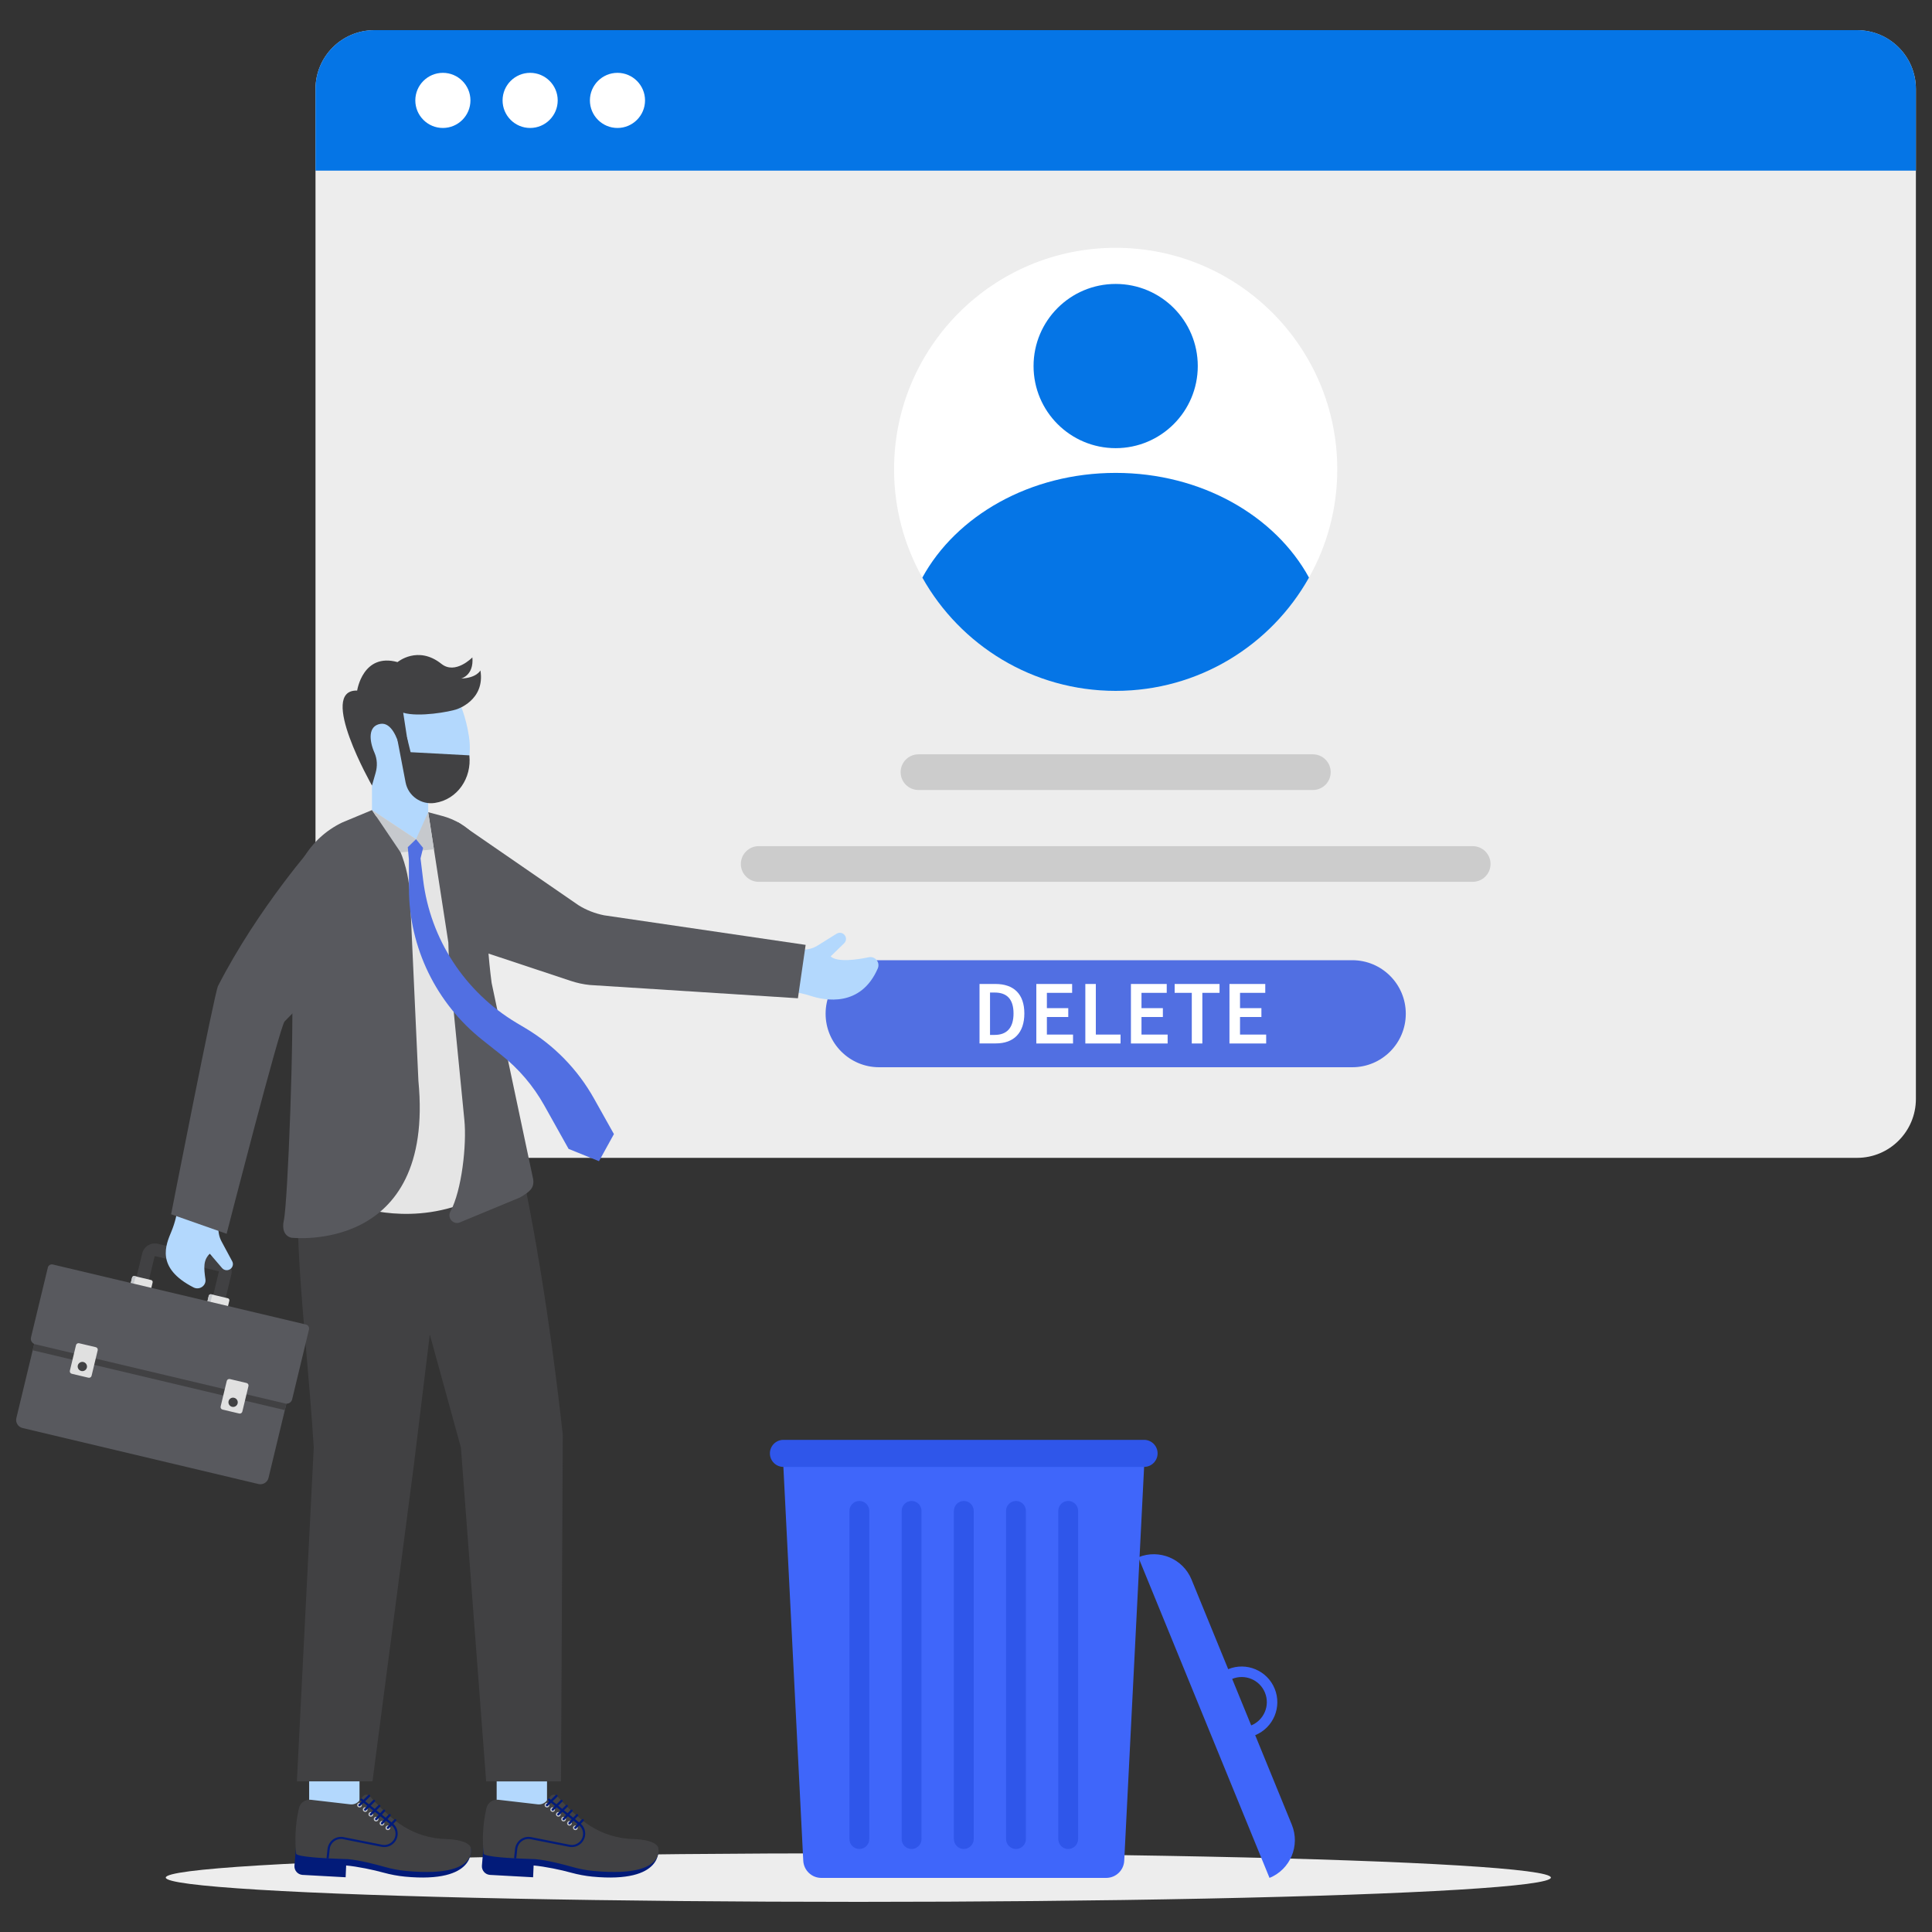 <svg xmlns="http://www.w3.org/2000/svg" enable-background="new 0 0 3000 3000" viewBox="0 0 3000 3000" id="Businessmanisdeletingaccount"><rect x="0" y="0" width="3000" height="3000" fill="#333333" stroke="none"/><g fill="#000000" class="color000000 svgShape"><g fill="#000000" class="color000000 svgShape"><g fill="#000000" class="color000000 svgShape"><g fill="#000000" class="color000000 svgShape"><g fill="#000000" class="color000000 svgShape"><path fill="#ededed" d="M2975,138.3v1568.1c0,50.5-40.9,91.5-91.3,91.5H581.1c-50.3,0-91.2-41-91.2-91.5V138.3
						c0-50.6,40.9-91.4,91.2-91.4h2302.6C2934.1,46.9,2975,87.7,2975,138.3z" class="colorededed svgShape"></path><path fill="#0575e6" d="M2975,138.2V265H489.9V138.2c0-50.5,40.9-91.4,91.3-91.4h2302.6C2934.1,46.8,2975,87.7,2975,138.2z" class="color3f98d7 svgShape"></path></g><g fill="#000000" class="color000000 svgShape"><path fill="#ffffff" d="M730.5 155.9c0 23.6-19.2 42.8-42.8 42.8-23.6 0-42.8-19.2-42.8-42.8 0-23.6 19.2-42.8 42.8-42.8C711.3 113.1 730.5 132.3 730.5 155.9zM866 155.9c0 23.6-19.2 42.8-42.8 42.8-23.6 0-42.8-19.2-42.8-42.8 0-23.6 19.2-42.8 42.8-42.8C846.8 113.1 866 132.3 866 155.9zM1001.6 155.9c0 23.6-19.2 42.8-42.8 42.8s-42.8-19.2-42.8-42.8c0-23.6 19.2-42.8 42.8-42.8S1001.6 132.3 1001.6 155.9z" class="colorffffff svgShape"></path></g></g><g fill="#000000" class="color000000 svgShape"><path fill="#ffffff" d="M2076.5,728.8c0,61-15.9,118.4-43.9,168.1c-58.9,105-171.2,175.9-300.2,175.9
					c-129,0-241.3-70.9-300.2-175.9c-27.9-49.7-43.9-107.1-43.9-168.1c0-190,154-344,344-344
					C1922.5,384.8,2076.5,538.8,2076.5,728.8z" class="colorffffff svgShape"></path><g fill="#000000" class="color000000 svgShape"><circle cx="1732.4" cy="568.4" r="127.5" fill="#0575e6" class="color3f98d7 svgShape"></circle><path fill="#0575e6" d="M2032.6,896.9c-58.9,105-171.2,175.9-300.2,175.9c-129,0-241.3-70.9-300.2-175.9
						c52.5-96,167.2-162.6,300.2-162.6C1865.4,734.3,1980.1,800.9,2032.6,896.9z" class="color3f98d7 svgShape"></path></g></g><path fill="#516fe2" d="M2099.8,1657.2h-734.7c-45.9,0-83.1-37.2-83.1-83.1v0c0-45.9,37.2-83.1,83.1-83.1h734.7
				c45.9,0,83.1,37.2,83.1,83.1v0C2182.9,1620,2145.7,1657.2,2099.8,1657.2z" class="colore25651 svgShape"></path><g fill="#000000" class="color000000 svgShape"><path fill="#cccccc" d="M2038.6 1226.7h-612.4c-15.3 0-27.7-12.4-27.7-27.7l0 0c0-15.3 12.4-27.7 27.7-27.7h612.4c15.3 0 27.7 12.4 27.7 27.7l0 0C2066.3 1214.3 2053.9 1226.7 2038.6 1226.7zM2286.8 1369.3H1178.1c-15.3 0-27.7-12.4-27.7-27.7l0 0c0-15.3 12.4-27.7 27.7-27.7h1108.7c15.3 0 27.7 12.4 27.7 27.7l0 0C2314.5 1356.9 2302.1 1369.3 2286.8 1369.3z" class="colorcccccc svgShape"></path></g></g><g fill="#000000" class="color000000 svgShape"><path fill="#ffffff" d="M1521 1527.9h24.6c28.3 0 45 15.3 45 45.8s-16.7 46.5-44.2 46.5H1521V1527.9zM1544.5 1607c18.6 0 29.3-10.6 29.3-33.3 0-22.7-10.7-32.5-29.3-32.5h-7.2v65.8H1544.5zM1609.2 1527.9h55.6v13.8h-39.2v23.7h33.2v13.8h-33.2v27.3h40.6v13.8h-57V1527.9zM1685.2 1527.9h16.4v78.6h38.4v13.8h-54.7V1527.9zM1756.1 1527.9h55.6v13.8h-39.2v23.7h33.2v13.8h-33.2v27.3h40.6v13.8h-57V1527.9zM1850.7 1541.7H1824v-13.8h69.7v13.8h-26.7v78.6h-16.4V1541.7zM1909.1 1527.9h55.6v13.8h-39.2v23.7h33.2v13.8h-33.2v27.3h40.6v13.8h-57V1527.9z" class="colorffffff svgShape"></path></g></g><g fill="#000000" class="color000000 svgShape"><ellipse cx="1332.8" cy="2915.5" fill="#ededed" rx="1075.4" ry="37.7" class="colorededed svgShape"></ellipse><g fill="#000000" class="color000000 svgShape"><g fill="#000000" class="color000000 svgShape"><g fill="#000000" class="color000000 svgShape"><rect width="79.6" height="78.2" x="770.5" y="2738" fill="#b3d8fd" transform="rotate(-90 810.28 2777.076)" class="colorfdbab3 svgShape"></rect></g><g fill="#000000" class="color000000 svgShape"><path fill="#021b79" d="M1022.2,2870.3c0,0,10.2,54.5-102.6,43.7c-11.1-1.1-22-3.2-32.7-6.1c-15.3-4.3-40.5-9.6-58.3-11.2
						l-0.8,18.3l-67.3-3.7c-7.2-0.7-12.5-6.8-12.2-14l3.4-40.9c0,0,113.1,3.3,115,4.2c1.9,0.9,98,21.5,98,21.5L1022.2,2870.3z" class="color2a2a2c svgShape"></path><path fill="#414143" d="M967.1,2906.4l-3.7,0.2c-11.5,0.5-25.3,0.1-41.6-1.4c-11-1-22-3.1-32.6-6.1c-15.3-4.3-40.6-10.8-58.4-12.3
						c0,0-13.4-0.3-29.2-1.1c-1.2-0.1-2.3-0.1-3.4-0.2c-2.7-0.1-5.4-0.3-8.1-0.5c-1.2-0.1-2.3-0.1-3.5-0.2c-2.1-0.1-4.2-0.3-6.2-0.5
						c-1.2-0.1-2.3-0.2-3.5-0.3c-14.4-1.3-26.1-3.2-26-5.9c-1-10.7-1.4-21.5-0.8-32.1c0.5-12.8,2.3-25.5,5.2-38.2
						c1.9-8.4,9.9-14.1,18.5-13.1l61.3,7.1c4.7,0.5,9.3-1.1,12.7-4.3c0.3-0.4,0.7-0.7,1-1.2l0.2-0.2l0.9-1.1l0.1-0.1l0.1-0.1
						l2.2-2.6l0.1-0.1l2.2-2.6l0.1-0.2c2.8-3.3,7.9-3.3,10.7-0.1c11.9,13.6,24.6,25.9,38.3,36.9c17.5,14.2,38.3,23.8,60.3,27.6
						c1.2,0.2,2.5,0.4,3.8,0.6c4.8,0.7,9.7,1.2,14.6,1.3c40.5,1.3,39.9,14.6,39.9,14.6S1030.9,2902.4,967.1,2906.4z" class="color414143 svgShape"></path></g><g fill="#000000" class="color000000 svgShape"><g fill="#000000" class="color000000 svgShape"><path fill="#c6c9cd" d="M845.7,2802.7c-0.2,2,1.3,3.7,3.4,3.9c2,0.2,3.8-1.3,3.9-3.3c0.2-2-1.3-3.7-3.4-3.9
							C847.7,2799.2,845.9,2800.7,845.7,2802.7z" class="colorc6c7cd svgShape"></path><g fill="#000000" class="color000000 svgShape"><path fill="#021b79" d="M849.2,2804.8c0.5,0,1-0.1,1.4-0.5l14.8-14.4c0.7-0.7,0.7-1.8,0-2.5c-0.7-0.7-1.8-0.7-2.5,0l-14.8,14.4
								c-0.7,0.7-0.7,1.8,0,2.5C848.4,2804.5,848.8,2804.7,849.2,2804.8z" class="color2a2a2c svgShape"></path></g></g><g fill="#000000" class="color000000 svgShape"><path fill="#c6c9cd" d="M854.5,2809.6c-0.2,2,1.3,3.7,3.4,3.9c2,0.2,3.8-1.3,3.9-3.3c0.2-2-1.3-3.7-3.4-3.9
							C856.5,2806.1,854.7,2807.6,854.5,2809.6z" class="colorc6c7cd svgShape"></path><g fill="#000000" class="color000000 svgShape"><path fill="#021b79" d="M858.1,2811.7c0.5,0,1-0.1,1.4-0.5l13.7-13.6c0.7-0.7,0.7-1.8,0-2.5c-0.7-0.7-1.8-0.7-2.5,0l-13.7,13.6
								c-0.7,0.7-0.7,1.8,0,2.5C857.2,2811.5,857.6,2811.6,858.1,2811.7z" class="color2a2a2c svgShape"></path></g></g><g fill="#000000" class="color000000 svgShape"><path fill="#c6c9cd" d="M863.3,2817c-0.2,2,1.3,3.7,3.4,3.9c2,0.2,3.8-1.3,3.9-3.3c0.2-2-1.3-3.7-3.4-3.9
							C865.3,2813.6,863.5,2815,863.3,2817z" class="colorc6c7cd svgShape"></path><g fill="#000000" class="color000000 svgShape"><path fill="#021b79" d="M866.8,2819.1c0.5,0,1-0.1,1.4-0.5l13.1-13.1c0.7-0.7,0.7-1.8,0-2.5c-0.7-0.7-1.8-0.7-2.5,0l-13.1,13.1
								c-0.7,0.7-0.7,1.8,0,2.5C866,2818.9,866.4,2819.1,866.8,2819.1z" class="color2a2a2c svgShape"></path></g></g></g><g fill="#000000" class="color000000 svgShape"><g fill="#000000" class="color000000 svgShape"><path fill="#c6c9cd" d="M871.5,2824.6c-0.1,2,1.5,3.7,3.5,3.7c2,0.1,3.7-1.5,3.8-3.5c0.1-2-1.5-3.7-3.5-3.7
							C873.3,2821,871.6,2822.6,871.5,2824.6z" class="colorc6c7cd svgShape"></path><g fill="#000000" class="color000000 svgShape"><path fill="#021b79" d="M875.1,2826.5c0.5,0,1-0.2,1.4-0.6l12.3-13.1c0.7-0.7,0.6-1.8-0.1-2.5s-1.8-0.6-2.5,0.1l-12.3,13.1
								c-0.7,0.7-0.6,1.8,0.1,2.5C874.3,2826.3,874.7,2826.4,875.1,2826.5z" class="color2a2a2c svgShape"></path></g></g><g fill="#000000" class="color000000 svgShape"><path fill="#c6c9cd" d="M880.6,2831.1c-0.1,2,1.5,3.7,3.5,3.7c2,0.1,3.7-1.5,3.8-3.5s-1.5-3.7-3.5-3.7
							S880.7,2829.1,880.6,2831.1z" class="colorc6c7cd svgShape"></path><g fill="#000000" class="color000000 svgShape"><path fill="#021b79" d="M884.2,2833c0.5,0,1-0.2,1.4-0.6l11.8-12.6c0.7-0.7,0.6-1.8-0.1-2.5c-0.7-0.7-1.8-0.6-2.5,0.1L883,2830
								c-0.7,0.7-0.6,1.8,0.1,2.5C883.4,2832.8,883.8,2833,884.2,2833z" class="color2a2a2c svgShape"></path></g></g><g fill="#000000" class="color000000 svgShape"><path fill="#c6c9cd" d="M889.8,2838.1c-0.1,2,1.5,3.7,3.5,3.7c2,0.1,3.7-1.5,3.8-3.5c0.1-2-1.5-3.7-3.5-3.7
							C891.5,2834.6,889.8,2836.1,889.8,2838.1z" class="colorc6c7cd svgShape"></path><g fill="#000000" class="color000000 svgShape"><path fill="#021b79" d="M893.3,2840c0.5,0,1-0.2,1.4-0.6l11.4-11.8c0.7-0.7,0.6-1.8-0.1-2.5c-0.7-0.7-1.8-0.6-2.5,0.1
								l-11.4,11.8c-0.7,0.7-0.6,1.8,0.1,2.5C892.5,2839.8,892.9,2840,893.3,2840z" class="color2a2a2c svgShape"></path></g></g></g><g fill="#000000" class="color000000 svgShape"><path fill="#021b79" d="M908.7,2847c0.1,6.2-2.6,12.1-7.3,16.1c-4.9,4.2-11.4,5.9-17.8,4.6l-59.5-11.8c-4.9-1-9.9,0.1-13.8,3.1
						c-4,2.9-6.6,7.3-7.1,12.2l-1.6,14.6c-1.2-0.1-2.3-0.1-3.4-0.2l1.6-14.7c0.7-5.8,3.8-11.1,8.5-14.6c4.7-3.4,10.7-4.8,16.6-3.6
						l59.5,11.8c5.3,1.1,10.7-0.3,14.9-3.9c4-3.3,6.2-8.3,6.1-13.4c-0.1-5.2-2.5-10-6.6-13.3l-48.7-39l2.2-2.6l48.7,38.9
						C905.7,2834.9,908.6,2840.8,908.7,2847z" class="color2a2a2c svgShape"></path></g></g><g fill="#000000" class="color000000 svgShape"><g fill="#000000" class="color000000 svgShape"><rect width="79.6" height="78.2" x="479.3" y="2738" fill="#b3d8fd" transform="rotate(-90 519.128 2777.076)" class="colorfdbab3 svgShape"></rect></g><g fill="#000000" class="color000000 svgShape"><path fill="#021b79" d="M731.1,2870.3c0,0,10.2,54.5-102.6,43.7c-11.1-1.1-22-3.2-32.7-6.1c-15.3-4.3-40.5-9.6-58.3-11.2
						l-0.8,18.3l-67.3-3.7c-7.2-0.7-12.5-6.8-12.2-14l3.4-40.9c0,0,113.1,3.3,115,4.2c1.9,0.9,98,21.5,98,21.5L731.1,2870.3z" class="color2a2a2c svgShape"></path><path fill="#414143" d="M676,2906.4l-3.7,0.2c-11.5,0.5-25.3,0.1-41.6-1.4c-11-1-22-3.1-32.6-6.1c-15.3-4.3-40.6-10.8-58.4-12.3
						c0,0-13.4-0.3-29.2-1.1c-1.2-0.1-2.3-0.1-3.4-0.2c-2.7-0.1-5.4-0.3-8.1-0.5c-1.2-0.1-2.3-0.1-3.5-0.2c-2.1-0.1-4.2-0.3-6.2-0.5
						c-1.2-0.1-2.3-0.2-3.5-0.3c-14.4-1.3-26.1-3.2-26-5.9c-1-10.7-1.4-21.5-0.8-32.1c0.5-12.8,2.3-25.5,5.2-38.2
						c1.9-8.4,9.9-14.1,18.5-13.1l61.3,7.1c4.7,0.5,9.3-1.1,12.7-4.3c0.3-0.4,0.7-0.7,1-1.2l0.2-0.2l0.9-1.1l0.1-0.1l0.1-0.1
						l2.2-2.6l0.1-0.1l2.2-2.6l0.1-0.2c2.8-3.3,7.9-3.3,10.7-0.1c11.9,13.6,24.6,25.9,38.3,36.9c17.5,14.2,38.3,23.8,60.3,27.6
						c1.2,0.2,2.5,0.4,3.8,0.6c4.8,0.7,9.7,1.2,14.6,1.3c40.5,1.3,39.9,14.6,39.9,14.6S739.8,2902.4,676,2906.4z" class="color414143 svgShape"></path></g><g fill="#000000" class="color000000 svgShape"><g fill="#000000" class="color000000 svgShape"><path fill="#c6c9cd" d="M554.6,2802.7c-0.2,2,1.3,3.7,3.4,3.9c2,0.2,3.8-1.3,3.9-3.3c0.2-2-1.3-3.7-3.4-3.9
							C556.5,2799.2,554.7,2800.7,554.6,2802.7z" class="colorc6c7cd svgShape"></path><g fill="#000000" class="color000000 svgShape"><path fill="#021b79" d="M558.1,2804.8c0.5,0,1-0.1,1.4-0.5l14.8-14.4c0.7-0.7,0.7-1.8,0-2.5c-0.7-0.7-1.8-0.7-2.5,0l-14.8,14.4
								c-0.7,0.7-0.7,1.8,0,2.5C557.3,2804.5,557.7,2804.7,558.1,2804.8z" class="color2a2a2c svgShape"></path></g></g><g fill="#000000" class="color000000 svgShape"><path fill="#c6c9cd" d="M563.4,2809.6c-0.2,2,1.3,3.7,3.4,3.9c2,0.2,3.8-1.3,3.9-3.3c0.2-2-1.3-3.7-3.4-3.9
							C565.3,2806.1,563.6,2807.6,563.4,2809.6z" class="colorc6c7cd svgShape"></path><g fill="#000000" class="color000000 svgShape"><path fill="#021b79" d="M566.9,2811.7c0.5,0,1-0.1,1.4-0.5l13.7-13.6c0.7-0.7,0.7-1.8,0-2.5c-0.7-0.7-1.8-0.7-2.5,0l-13.7,13.6
								c-0.7,0.7-0.7,1.8,0,2.5C566.1,2811.5,566.5,2811.6,566.9,2811.7z" class="color2a2a2c svgShape"></path></g></g><g fill="#000000" class="color000000 svgShape"><path fill="#c6c9cd" d="M572.2,2817c-0.2,2,1.3,3.7,3.4,3.9c2,0.2,3.8-1.3,3.9-3.3c0.2-2-1.3-3.7-3.4-3.9
							C574.1,2813.6,572.3,2815,572.2,2817z" class="colorc6c7cd svgShape"></path><g fill="#000000" class="color000000 svgShape"><path fill="#021b79" d="M575.7,2819.1c0.5,0,1-0.1,1.4-0.5l13.1-13.1c0.7-0.7,0.7-1.8,0-2.5c-0.7-0.7-1.8-0.7-2.5,0l-13.1,13.1
								c-0.7,0.7-0.7,1.8,0,2.5C574.9,2818.9,575.3,2819.1,575.7,2819.1z" class="color2a2a2c svgShape"></path></g></g></g><g fill="#000000" class="color000000 svgShape"><g fill="#000000" class="color000000 svgShape"><path fill="#c6c9cd" d="M580.4,2824.6c-0.1,2,1.5,3.7,3.5,3.7c2,0.1,3.7-1.5,3.8-3.5c0.1-2-1.5-3.7-3.5-3.7
							C582.1,2821,580.5,2822.6,580.4,2824.6z" class="colorc6c7cd svgShape"></path><g fill="#000000" class="color000000 svgShape"><path fill="#021b79" d="M584,2826.5c0.5,0,1-0.2,1.4-0.6l12.3-13.1c0.7-0.7,0.6-1.8-0.1-2.5c-0.7-0.7-1.8-0.6-2.5,0.1
								l-12.3,13.1c-0.7,0.7-0.6,1.8,0.1,2.5C583.1,2826.3,583.6,2826.4,584,2826.5z" class="color2a2a2c svgShape"></path></g></g><g fill="#000000" class="color000000 svgShape"><path fill="#c6c9cd" d="M589.5,2831.1c-0.1,2,1.5,3.7,3.5,3.7c2,0.1,3.7-1.5,3.8-3.5c0.1-2-1.5-3.7-3.5-3.7
							C591.3,2827.5,589.6,2829.1,589.5,2831.1z" class="colorc6c7cd svgShape"></path><g fill="#000000" class="color000000 svgShape"><path fill="#021b79" d="M593.1,2833c0.5,0,1-0.2,1.4-0.6l11.8-12.6c0.7-0.7,0.6-1.8-0.1-2.5c-0.7-0.7-1.8-0.6-2.5,0.1
								l-11.8,12.6c-0.7,0.7-0.6,1.8,0.1,2.5C592.2,2832.8,592.7,2833,593.1,2833z" class="color2a2a2c svgShape"></path></g></g><g fill="#000000" class="color000000 svgShape"><path fill="#c6c9cd" d="M598.6,2838.1c-0.1,2,1.5,3.7,3.5,3.7c2,0.1,3.7-1.5,3.8-3.5c0.1-2-1.5-3.7-3.5-3.7
							C600.4,2834.6,598.7,2836.1,598.6,2838.1z" class="colorc6c7cd svgShape"></path><g fill="#000000" class="color000000 svgShape"><path fill="#021b79" d="M602.2,2840c0.5,0,1-0.2,1.4-0.6l11.4-11.8c0.7-0.7,0.6-1.8-0.1-2.5c-0.7-0.7-1.8-0.6-2.5,0.1L601,2837
								c-0.7,0.7-0.6,1.8,0.1,2.5C601.4,2839.8,601.8,2840,602.2,2840z" class="color2a2a2c svgShape"></path></g></g></g><g fill="#000000" class="color000000 svgShape"><path fill="#021b79" d="M617.5,2847c0.1,6.2-2.6,12.1-7.3,16.1c-4.9,4.2-11.4,5.9-17.8,4.6l-59.5-11.8c-4.9-1-9.9,0.1-13.8,3.1
						c-4,2.9-6.6,7.3-7.1,12.2l-1.6,14.6c-1.2-0.1-2.3-0.1-3.4-0.2l1.6-14.7c0.7-5.8,3.8-11.1,8.5-14.6c4.7-3.4,10.7-4.8,16.6-3.6
						l59.5,11.8c5.3,1.1,10.7-0.3,14.9-3.9c4-3.3,6.2-8.3,6.1-13.4c-0.1-5.2-2.5-10-6.6-13.3l-48.7-39l2.2-2.6l48.7,38.9
						C614.6,2834.9,617.4,2840.8,617.5,2847z" class="color2a2a2c svgShape"></path></g></g><g fill="#000000" class="color000000 svgShape"><path fill="#414143" d="M473,1730.6c-26,154.3,0.7,305.7,14.2,517L461,2766.1h117.4l64.3-491.6l24.7-202.3l48.3,175.5l39.2,518.5
					h116.2l2.8-538.4c-19.6-175.8-46-343.6-83.1-498.5L473,1730.6z" class="color414143 svgShape"></path></g><path fill="#b3d8fd" d="M1170.5,1530.4l67.1,10.8c7.3,1.2,14.5,3,21.5,5.3c21.4,7,77.4,18.3,103.9-42.7c4-9.3-4-19.5-14-17.4
				c-17.9,3.8-48.8,8.3-59.2-1.3l21-20.4c3.9-3.8,3.8-10.1-0.3-13.8l0,0c-3.2-2.9-7.9-3.3-11.5-1l-29.7,18.5
				c-7.3,4.5-15.8,6.6-24.3,6.1l-62.8-4.3" class="colorfdbab3 svgShape"></path><path fill="#58595e" d="M678.1,1454l208.1,69.1c9.6,3.2,19.6,5.4,29.7,6.4l323.1,20.6l12-82.9l-312.8-45.9
				c-14.1-2.8-27.6-8-39.8-15.6l-186.8-128.7l-19.5,16.6l-45.9,103.8L678.1,1454z" class="color585a5e svgShape"></path><rect width="87.3" height="154.7" x="577.6" y="1167.4" fill="#b3d8fd" class="colorfdbab3 svgShape"></rect><path fill="#b3d8fd" d="M728.2,1143.6c10,65.1-36.6,105.4-82.1,105.4c-45.5,0-82.8-46.2-82.8-105.4c0-59.2,36.9-107.1,82.4-107.1
				S719.2,1085.1,728.2,1143.6z" class="colorfdbab3 svgShape"></path><path fill="#414143" d="M685.5,1030.9c-36.7-29.3-68.2-2.8-68.2-2.8c-54-14.9-62.7,44.2-62.7,44.2c-61.9-1.6,23,147.5,23,147.5
				l5.7-19.9c2.9-10.2,2.5-21.2-1.8-31c-8.3-18.8-10.3-41.8,9.3-44.9c17.1-2.7,26.2,22.8,29.6,35c1,3.5,4.6,5.6,8.2,4.7l0,0
				c3.4-0.8,5.6-4.1,5.1-7.5l-7.6-49.5c24.3,7.3,72.5-1.6,82.9-5.3c0,0,44.6-13.6,37-60.4c0,0-5.8,11.8-30,12.6
				c0,0,20-4.6,17.5-32.8C733.5,1020.8,707.1,1048.1,685.5,1030.9z" class="color414143 svgShape"></path><path fill="#e5e5e5" d="M738.1,1549c0,2.8,0,312,0,312c-96.3,45.7-184.3,11.7-184.1,12.5l4.6-525.7l19-89.9l68.3,45.2l42.9-35.6
				l27.5,24l5.7,122.7C722.1,1414.3,738.1,1546.2,738.1,1549z" class="colore5e5e5 svgShape"></path><path fill="#58595e" d="M440.7 1895.2c-2.7 11.7-.2 23.6 11.5 26.7 0 0 223.5 26.4 197.5-243.7l-12.5-273.7c0-50.5-16.1-103.1-53.4-137.4l-6.2-9.2-46.3 19.3c-50.9 24.5-82 76.9-78.9 133L453 1515C457.3 1601.4 446.7 1869.5 440.7 1895.2zM664.9 1261.2l24 6.4c37.1 10.8 66.8 40 66.8 77.6v64.4c0 39 2.6 78 7.7 116.7l64.5 304.8c1.8 13.6-4.6 19-20.4 28.3l-94.8 39.3c-10.1 2.4-18.3-8.1-13.4-17.2l0 0c17.9-33.2 25.5-104.5 21.8-142l-21.4-217.8c-1.9-19.3-3.1-38.7-3.5-58.1L664.9 1261.2z" class="color585a5e svgShape"></path><polygon fill="#c6c9cd" points="664.9 1261.2 673.9 1318.9 622 1323.5 577.7 1257.9 646 1303.1" class="colorc6c7cd svgShape"></polygon><path fill="#414143" d="M728.8,1172.9L728.8,1172.9l-91.2-4.9l-5.7-23.1l-14.7,4.2l12.6,65.8c4,21,24.1,35.1,45.4,31.9l0,0
				C710.4,1241.5,732.7,1208,728.8,1172.9z" class="color414143 svgShape"></path><path fill="#516fe2" d="M646,1303.1l11,13.5l-4,16.3l4,33.1c11.2,92.3,64.7,174.2,144.9,222.2l14.6,8.7
				c44.2,26.4,80.6,63.9,105.7,108.6l31.1,55.5l-23.2,42.1l-47.2-19.1l-37.7-67.4c-17-30.4-39.8-57.2-67.2-78.8l-28.5-22.6
				c-72.2-57.1-114.3-143.7-114.5-235.3l-0.1-45.7l-1.7-18.7L646,1303.1z" class="colore25651 svgShape"></path><g fill="#000000" class="color000000 svgShape"><g fill="#000000" class="color000000 svgShape"><g fill="#000000" class="color000000 svgShape"><path fill="#414143" d="M209.3,1994l19.3,4.6l11.5-47.8c0.1-0.2,0.3-0.4,0.5-0.3l99,23.5c0.2,0.1,0.4,0.3,0.3,0.5l-11.5,47.8
							l19.3,4.6l11.5-47.8c2.6-10.8-4.1-21.7-15-24.2l-99-23.5c-10.9-2.6-21.8,4.1-24.4,14.9L209.3,1994z" class="color414143 svgShape"></path></g><g fill="#000000" class="color000000 svgShape"><g fill="#000000" class="color000000 svgShape"><path fill="#e2e2e2" d="M319.3,2032.5l31.9,7.6l4.9-20.4c0.4-1.7-0.6-3.4-2.4-3.8l-25.7-6.1c-1.7-0.4-3.4,0.6-3.9,2.3
								L319.3,2032.5z" class="colore2e2e2 svgShape"></path><path fill="#c6c9cd" d="M324.2,2012.1l-4.9,20.4l4.8,1.1l4.9-20.4c0.4-1.7,2.1-2.7,3.8-2.3l-4.8-1.1
								C326.3,2009.3,324.6,2010.4,324.2,2012.1z" class="colorc6c7cd svgShape"></path></g><g fill="#000000" class="color000000 svgShape"><path fill="#e2e2e2" d="M200.2,2004.2l31.9,7.6l4.9-20.4c0.4-1.7-0.6-3.4-2.4-3.8l-25.7-6.1c-1.7-0.4-3.4,0.6-3.8,2.3
								L200.2,2004.2z" class="colore2e2e2 svgShape"></path><path fill="#c6c9cd" d="M205.1,1983.8l-4.9,20.4l4.8,1.1l4.9-20.4c0.4-1.7,2.1-2.7,3.8-2.3l-4.8-1.1
								C207.2,1981.1,205.5,1982.1,205.1,1983.8z" class="colorc6c7cd svgShape"></path></g></g></g><g fill="#000000" class="color000000 svgShape"><path fill="#58595e" d="M57.8,2067.5L25.4,2202c-1.6,6.8,2.6,13.7,9.5,15.4l366.5,87c6.9,1.6,13.8-2.6,15.5-9.4l32.4-134.5
						L57.8,2067.5z" class="color585a5e svgShape"></path><g fill="#000000" class="color000000 svgShape"><path fill="#58595e" d="M74.3,1968.2l-26.2,108.6c-1.1,4.7,1.8,9.4,6.5,10.5l388.4,92.1c4.7,1.1,9.5-1.8,10.6-6.4l26.2-108.6
							c0.8-3.4-1.3-6.9-4.8-7.7l-393-93.2C78.6,1962.7,75.1,1964.8,74.3,1968.2z" class="color585a5e svgShape"></path></g><polygon fill="#414143" points="53.1 2087 50.7 2096.7 442.2 2189.6 444.6 2179.8" class="color414143 svgShape"></polygon></g></g><g fill="#000000" class="color000000 svgShape"><g fill="#000000" class="color000000 svgShape"><path fill="#e0e0e0" d="M345.6,2188.8l25.8,6.1c2.2,0.5,4.4-0.8,4.9-3l9.5-39.6c0.5-2.2-0.8-4.3-3-4.8l-25.8-6.1
						c-2.2-0.5-4.4,0.8-4.9,3l-9.5,39.6C342.1,2186.1,343.4,2188.3,345.6,2188.8z" class="colore0e0e0 svgShape"></path><path fill="#414143" d="M354.9,2175.8c-0.9,3.9,1.5,7.7,5.4,8.7c3.9,0.9,7.8-1.5,8.7-5.3c0.9-3.9-1.5-7.7-5.4-8.7
						C359.8,2169.5,355.8,2171.9,354.9,2175.8z" class="color414143 svgShape"></path></g><g fill="#000000" class="color000000 svgShape"><path fill="#e0e0e0" d="M111.5,2133.2l25.8,6.1c2.2,0.5,4.4-0.8,4.9-3l9.5-39.6c0.5-2.2-0.8-4.3-3-4.8l-25.8-6.1
						c-2.2-0.5-4.4,0.8-4.9,3l-9.5,39.6C108,2130.6,109.3,2132.7,111.5,2133.2z" class="colore0e0e0 svgShape"></path><path fill="#414143" d="M120.8,2120.2c-0.9,3.9,1.5,7.7,5.4,8.7c3.9,0.9,7.8-1.5,8.7-5.3s-1.5-7.7-5.4-8.7
						C125.7,2114,121.8,2116.4,120.8,2120.2z" class="color414143 svgShape"></path></g></g><path fill="#b3d8fd" d="M288.6,1825.5l-15.6,65.7c-1.7,7.1-4,14.1-6.8,20.9c-8.5,20.6-25.2,56.5,34.3,87c9.1,4.7,19.9-2.6,18.5-12.6
				c-2.6-17.9-3.5-30.1,6.8-39.7l19,22.2c3.6,4.2,9.9,4.5,13.9,0.7l0,0c3.1-2.9,3.9-7.6,1.8-11.3l-16.5-30.7
				c-4-7.5-5.6-16.1-4.4-24.5l8.8-61.8" class="colorfdbab3 svgShape"></path><path fill="#58595e" d="M265.7,1885.5c0,0,67.3-343.6,72.8-354.4c62.5-122,152.2-222.8,152.2-222.8l92.4,56l13.2,64.2L442,1586
				c-6.9,5.6-90.1,329.8-90.1,329.8L265.7,1885.5z" class="color585a5e svgShape"></path></g></g><g fill="#000000" class="color000000 svgShape"><g fill="#000000" class="color000000 svgShape"><g fill="#000000" class="color000000 svgShape"><path fill="#3f66fa" d="M1717.6,2916h-442.2c-15,0-27.3-11.7-28.1-26.7l-32.2-637.9h562.8l-32.2,637.9
					C1745,2904.3,1732.6,2916,1717.6,2916z" class="colorfabc3f svgShape"></path><path fill="#2f56ea" d="M1776.5,2277.8h-560c-11.6,0-21-9.4-21-21l0,0c0-11.6,9.4-21,21-21h560c11.6,0,21,9.4,21,21l0,0
					C1797.5,2268.4,1788.1,2277.8,1776.5,2277.8z" class="coloreaa22f svgShape"></path></g><g fill="#000000" class="color000000 svgShape"><path fill="#2f56ea" d="M1334.4 2871.1L1334.4 2871.1c-8.5 0-15.4-6.9-15.4-15.4v-509.6c0-8.5 6.9-15.4 15.4-15.4h0c8.5 0 15.4 6.9 15.4 15.4v509.6C1349.8 2864.2 1342.9 2871.1 1334.4 2871.1zM1415.5 2871.1L1415.5 2871.1c-8.5 0-15.4-6.9-15.4-15.4v-509.6c0-8.5 6.9-15.4 15.4-15.4l0 0c8.5 0 15.4 6.9 15.4 15.4v509.6C1430.9 2864.2 1424 2871.1 1415.5 2871.1zM1496.6 2871.1L1496.6 2871.1c-8.5 0-15.4-6.9-15.4-15.4v-509.6c0-8.5 6.9-15.4 15.4-15.4l0 0c8.5 0 15.4 6.9 15.4 15.4v509.6C1511.9 2864.2 1505 2871.1 1496.6 2871.1zM1577.6 2871.1L1577.6 2871.1c-8.5 0-15.4-6.9-15.4-15.4v-509.6c0-8.5 6.9-15.4 15.4-15.4l0 0c8.5 0 15.4 6.9 15.4 15.4v509.6C1593 2864.2 1586.1 2871.1 1577.6 2871.1zM1658.7 2871.1L1658.7 2871.1c-8.5 0-15.4-6.9-15.4-15.4v-509.6c0-8.5 6.9-15.4 15.4-15.4l0 0c8.5 0 15.4 6.9 15.4 15.4v509.6C1674 2864.2 1667.2 2871.1 1658.7 2871.1z" class="coloreaa22f svgShape"></path></g></g><g fill="#000000" class="color000000 svgShape"><path fill="#3f66fa" d="M1971.3,2916l-203.7-497.9h0c32.4-13.2,69.4,2.3,82.6,34.6l155.7,380.6
				C2019.2,2865.8,2003.7,2902.8,1971.3,2916L1971.3,2916z" class="colorfabc3f svgShape"></path><g fill="#000000" class="color000000 svgShape"><path fill="#3f66fa" d="M1876.8,2664.1c-11.6-28.3,2-60.7,30.3-72.2c28.3-11.6,60.7,2,72.2,30.3c11.6,28.3-2,60.7-30.3,72.2
					C1920.8,2705.9,1888.4,2692.3,1876.8,2664.1z M1964.2,2628.3c-8.1-19.9-31-29.5-50.9-21.3s-29.5,31-21.3,50.9s31,29.5,50.9,21.3
					S1972.4,2648.2,1964.2,2628.3z" class="colorfabc3f svgShape"></path></g></g></g></g></svg>